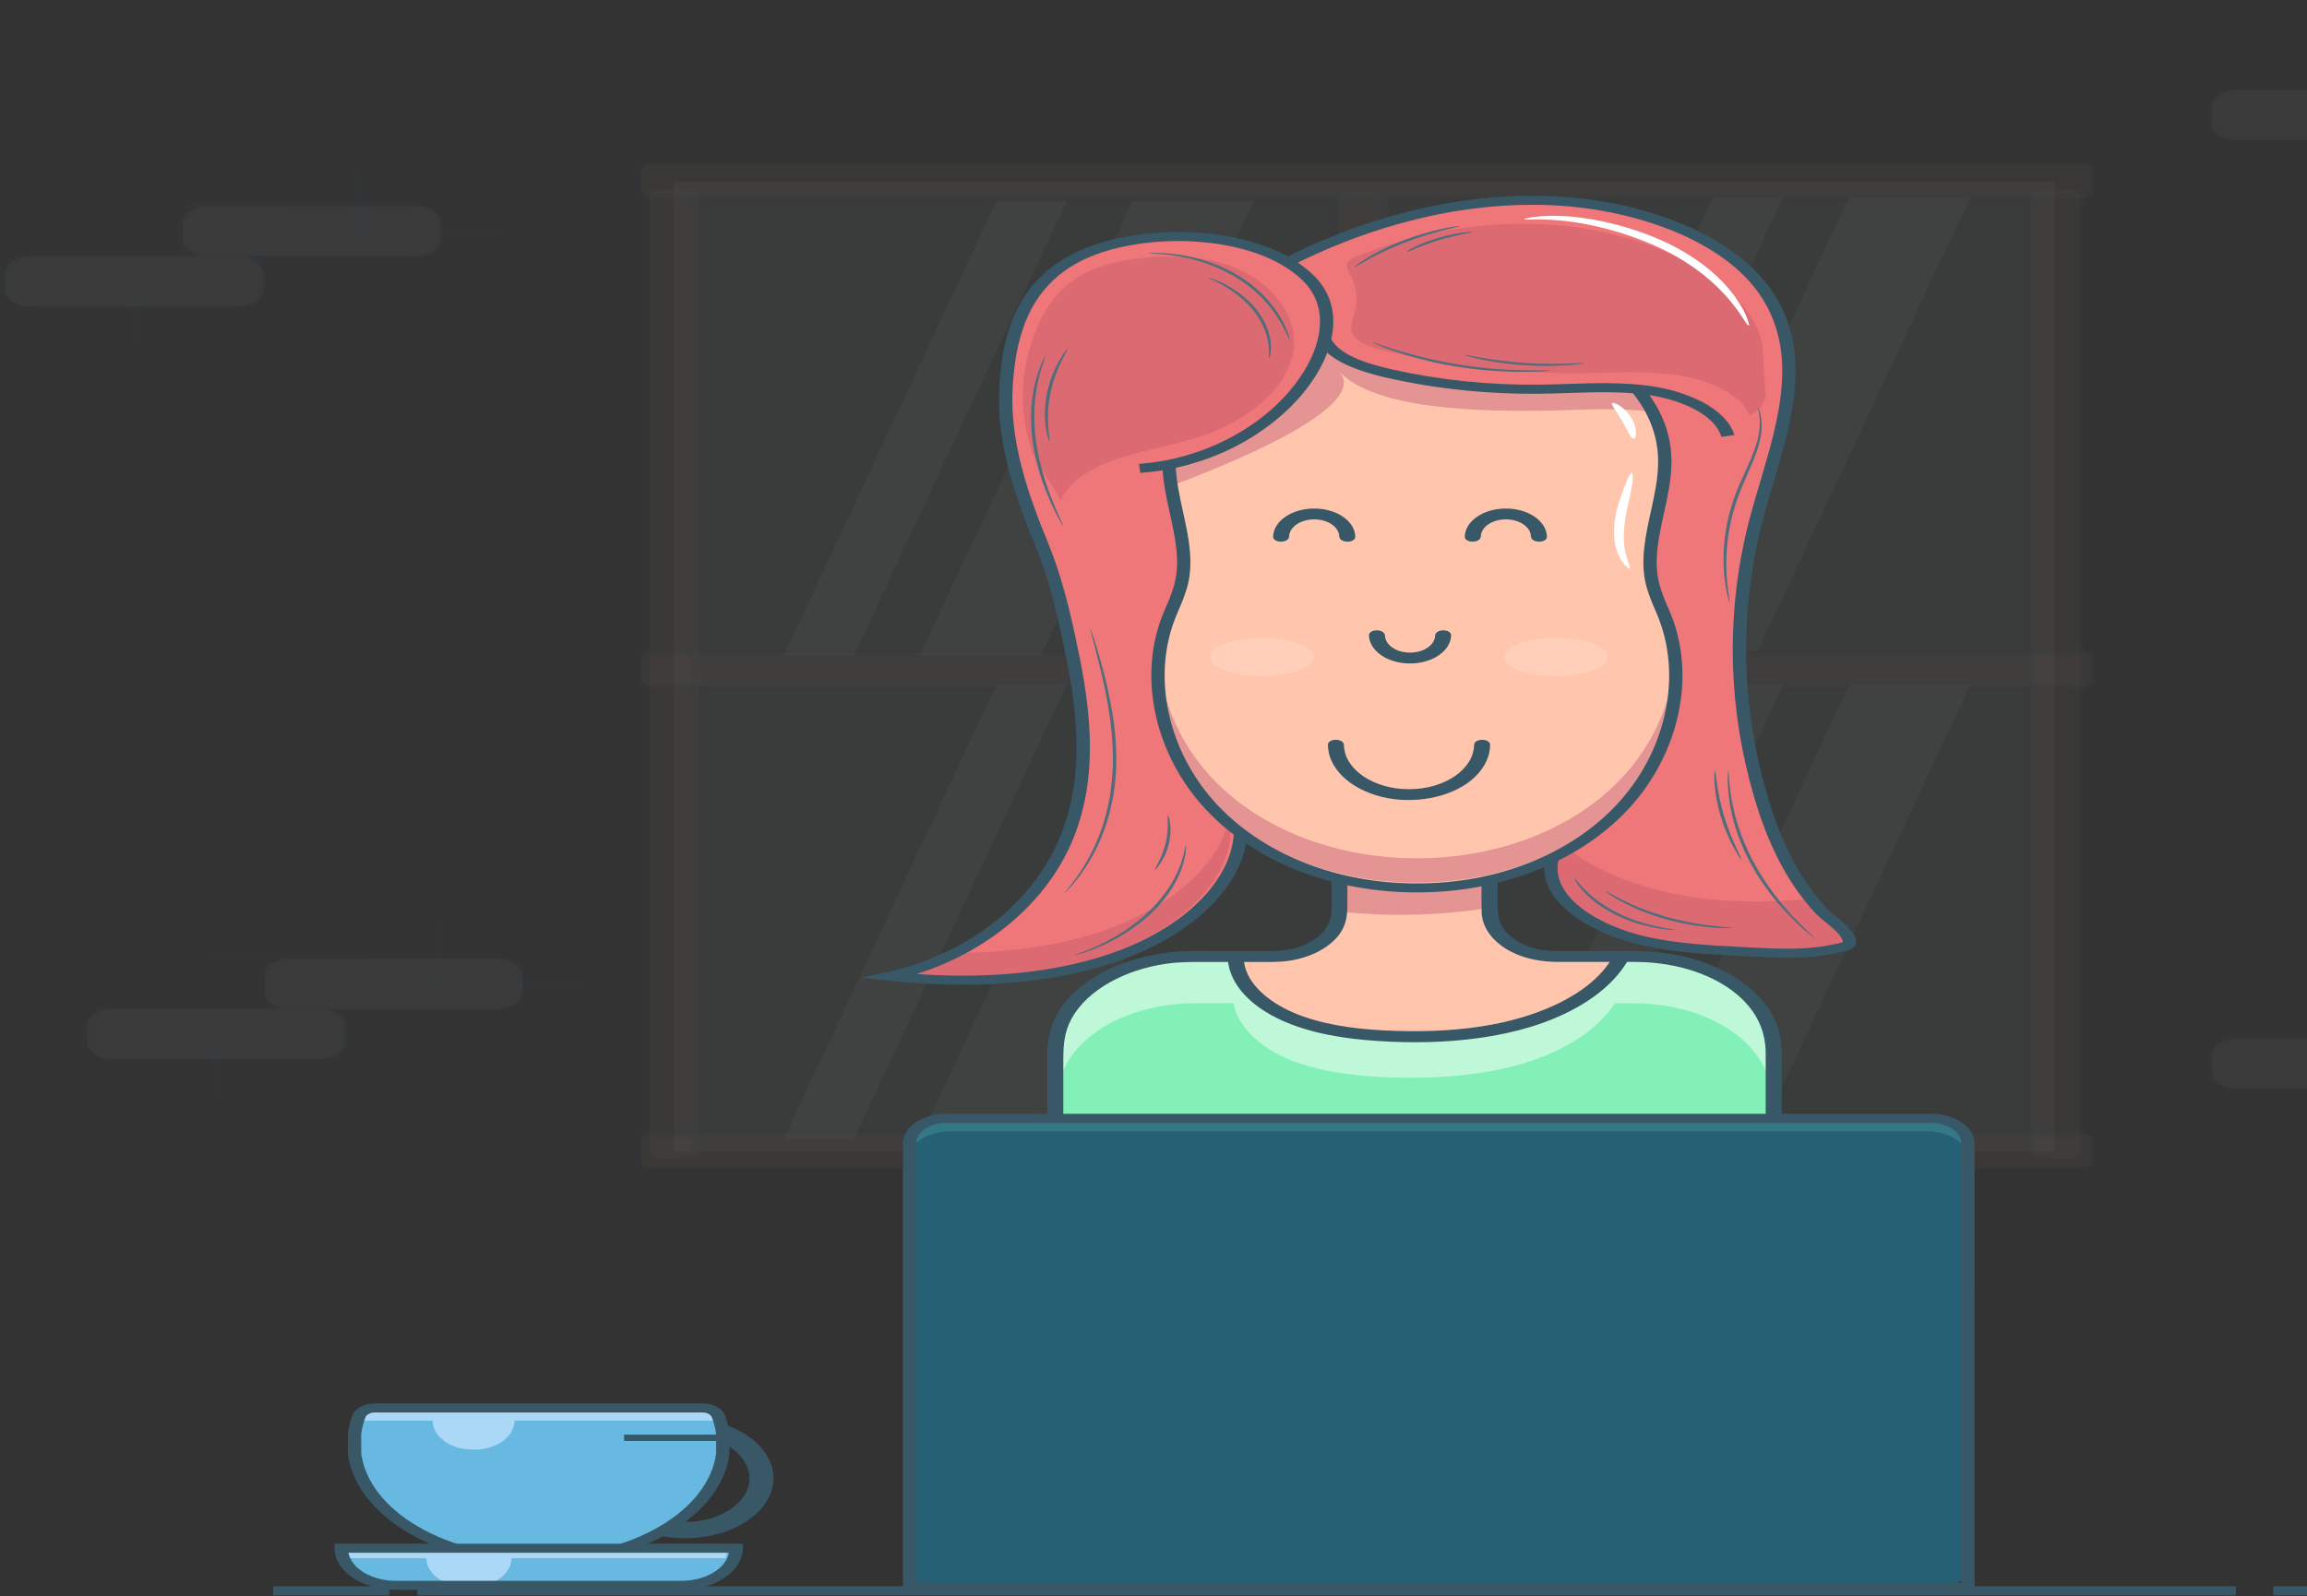 <svg width="500" height="346" viewBox="0 0 500 346" fill="none" xmlns="http://www.w3.org/2000/svg">
<rect x="0" y="0" width="500" height="346" fill="#333333" stroke="none"/>
<g clip-path="url(#clip0_240_337)">
<g opacity="0.2">
<path opacity="0.2" d="M445.308 39.383H146.042V249.644H445.308V39.383Z" fill="#D9FAFF"/>
<path opacity="0.2" d="M271.721 43.551L225.565 142.131H199.318L245.477 43.551H271.721Z" fill="white"/>
<path opacity="0.2" d="M231.203 43.551L185.047 142.131H169.852L216.005 43.551H231.203Z" fill="white"/>
<path opacity="0.2" d="M427.059 42.658L380.9 141.238H354.655L400.814 42.658H427.059Z" fill="white"/>
<path opacity="0.2" d="M386.538 42.658L340.385 141.238H325.189L371.343 42.658H386.538Z" fill="white"/>
<path opacity="0.2" d="M427.059 148.386L380.9 246.963H354.655L400.814 148.386H427.059Z" fill="white"/>
<path opacity="0.2" d="M386.538 148.386L340.385 246.963H325.189L371.343 148.386H386.538Z" fill="white"/>
<path opacity="0.2" d="M271.721 148.386L225.565 246.963H199.318L245.477 148.386H271.721Z" fill="white"/>
<path opacity="0.2" d="M231.203 148.386L185.047 246.963H169.852L216.005 148.386H231.203Z" fill="white"/>
<path opacity="0.2" d="M300.941 250.158V43.335C300.941 42.468 299.905 41.765 298.627 41.765H292.283C291.005 41.765 289.97 42.468 289.97 43.335V250.158C289.97 251.025 291.005 251.728 292.283 251.728H298.627C299.905 251.728 300.941 251.025 300.941 250.158Z" fill="#E2B38E"/>
<path opacity="0.2" d="M140.78 42.741V249.564C140.78 250.431 141.815 251.134 143.093 251.134H149.437C150.715 251.134 151.751 250.431 151.751 249.564V42.741C151.751 41.874 150.715 41.171 149.437 41.171H143.093C141.815 41.171 140.78 41.874 140.78 42.741Z" fill="#E2B38E"/>
<path opacity="0.2" d="M440.042 42.741V249.564C440.042 250.431 441.077 251.134 442.355 251.134H448.699C449.978 251.134 451.013 250.431 451.013 249.564V42.741C451.013 41.874 449.978 41.171 448.699 41.171H442.355C441.077 41.171 440.042 41.874 440.042 42.741Z" fill="#E2B38E"/>
<path opacity="0.2" d="M298.188 252.71H291.844C290.846 252.71 289.892 252.441 289.186 251.962C288.48 251.483 288.084 250.835 288.084 250.158V43.336C288.084 42.659 288.48 42.01 289.186 41.532C289.892 41.053 290.846 40.784 291.844 40.784H298.188C299.185 40.784 300.14 41.053 300.845 41.532C301.551 42.01 301.947 42.659 301.947 43.336V250.158C301.947 250.835 301.551 251.483 300.845 251.962C300.14 252.441 299.185 252.71 298.188 252.71ZM291.846 42.747C291.615 42.747 291.395 42.809 291.233 42.919C291.072 43.029 290.979 43.179 290.979 43.336V250.158C290.979 250.315 291.072 250.464 291.233 250.574C291.395 250.684 291.615 250.747 291.846 250.747H298.191C298.422 250.747 298.642 250.684 298.804 250.574C298.966 250.464 299.058 250.315 299.058 250.158V43.336C299.058 43.179 298.966 43.029 298.804 42.919C298.642 42.809 298.422 42.747 298.191 42.747H291.846Z" fill="#385868"/>
<path opacity="0.2" d="M148.994 252.115H142.653C141.656 252.115 140.7 251.846 139.995 251.367C139.29 250.888 138.894 250.241 138.894 249.564V42.741C138.894 42.064 139.29 41.415 139.995 40.937C140.7 40.458 141.656 40.19 142.653 40.19H148.997C149.994 40.19 150.95 40.458 151.655 40.937C152.36 41.415 152.756 42.064 152.756 42.741V249.564C152.756 249.899 152.659 250.231 152.47 250.541C152.281 250.851 152.004 251.132 151.654 251.369C151.305 251.605 150.89 251.793 150.434 251.921C149.978 252.05 149.488 252.115 148.994 252.115ZM142.653 42.152C142.423 42.152 142.202 42.214 142.04 42.325C141.877 42.435 141.786 42.585 141.786 42.741V249.564C141.786 249.721 141.877 249.87 142.04 249.98C142.202 250.09 142.423 250.152 142.653 250.152H148.997C149.228 250.152 149.448 250.09 149.611 249.98C149.773 249.87 149.865 249.721 149.865 249.564V42.741C149.865 42.585 149.773 42.435 149.611 42.325C149.448 42.214 149.228 42.152 148.997 42.152H142.653Z" fill="#385868"/>
<path opacity="0.2" d="M448.26 252.115H441.916C440.918 252.115 439.964 251.846 439.258 251.367C438.553 250.888 438.157 250.241 438.157 249.564V42.741C438.157 42.064 438.553 41.415 439.258 40.937C439.964 40.458 440.918 40.19 441.916 40.19H448.26C449.258 40.19 450.215 40.458 450.917 40.937C451.623 41.415 452.019 42.064 452.019 42.741V249.564C452.019 250.241 451.623 250.888 450.917 251.367C450.215 251.846 449.258 252.115 448.26 252.115ZM441.916 42.152C441.687 42.152 441.465 42.214 441.303 42.325C441.141 42.435 441.048 42.585 441.048 42.741V249.564C441.048 249.721 441.141 249.87 441.303 249.98C441.465 250.09 441.687 250.152 441.916 250.152H448.26C448.491 250.152 448.711 250.09 448.873 249.98C449.038 249.87 449.127 249.721 449.127 249.564V42.741C449.127 42.585 449.038 42.435 448.873 42.325C448.711 42.214 448.491 42.152 448.26 42.152H441.916Z" fill="#385868"/>
<path opacity="0.2" d="M451.331 35.511H141.344C140.066 35.511 139.03 36.214 139.03 37.081V41.387C139.03 42.254 140.066 42.957 141.344 42.957H451.331C452.609 42.957 453.645 42.254 453.645 41.387V37.081C453.645 36.214 452.609 35.511 451.331 35.511Z" fill="#E2B38E"/>
<path opacity="0.2" d="M450.886 43.938H140.904C139.907 43.938 138.951 43.669 138.246 43.191C137.541 42.712 137.145 42.063 137.145 41.386V37.081C137.145 36.404 137.541 35.755 138.246 35.277C138.951 34.798 139.907 34.529 140.904 34.529H450.886C451.883 34.529 452.84 34.798 453.543 35.277C454.249 35.755 454.645 36.404 454.645 37.081V41.386C454.645 42.063 454.249 42.712 453.543 43.191C452.84 43.669 451.883 43.938 450.886 43.938ZM140.904 36.492C140.674 36.492 140.453 36.554 140.29 36.664C140.128 36.775 140.036 36.924 140.036 37.081V41.386C140.036 41.543 140.128 41.693 140.29 41.803C140.453 41.913 140.674 41.975 140.904 41.975H450.886C451.117 41.975 451.337 41.913 451.499 41.803C451.663 41.693 451.753 41.543 451.753 41.386V37.081C451.753 36.924 451.663 36.775 451.499 36.664C451.337 36.554 451.117 36.492 450.886 36.492H140.904Z" fill="#385868"/>
<path opacity="0.2" d="M451.331 245.772H141.344C140.066 245.772 139.03 246.475 139.03 247.342V251.648C139.03 252.515 140.066 253.218 141.344 253.218H451.331C452.609 253.218 453.645 252.515 453.645 251.648V247.342C453.645 246.475 452.609 245.772 451.331 245.772Z" fill="#E2B38E"/>
<path opacity="0.2" d="M450.886 254.199H140.904C139.907 254.199 138.951 253.93 138.246 253.451C137.541 252.973 137.145 252.325 137.145 251.648V247.342C137.145 246.665 137.541 246.017 138.246 245.538C138.951 245.059 139.907 244.791 140.904 244.791H450.886C451.883 244.791 452.84 245.059 453.543 245.538C454.249 246.017 454.645 246.665 454.645 247.342V251.648C454.645 252.325 454.249 252.973 453.543 253.451C452.84 253.93 451.883 254.199 450.886 254.199ZM140.904 246.753C140.674 246.753 140.453 246.816 140.29 246.926C140.128 247.036 140.036 247.185 140.036 247.342V251.648C140.036 251.805 140.128 251.954 140.29 252.064C140.453 252.174 140.674 252.237 140.904 252.237H450.886C451.117 252.237 451.337 252.174 451.499 252.064C451.663 251.954 451.753 251.805 451.753 251.648V247.342C451.753 247.185 451.663 247.036 451.499 246.926C451.337 246.816 451.117 246.753 450.886 246.753H140.904Z" fill="#385868"/>
<path opacity="0.2" d="M451.331 141.534H141.344C140.066 141.534 139.03 142.237 139.03 143.104V147.41C139.03 148.277 140.066 148.98 141.344 148.98H451.331C452.609 148.98 453.645 148.277 453.645 147.41V143.104C453.645 142.237 452.609 141.534 451.331 141.534Z" fill="#E2B38E"/>
<path opacity="0.2" d="M450.886 149.961H140.904C139.907 149.961 138.951 149.692 138.246 149.214C137.541 148.735 137.145 148.087 137.145 147.41V143.104C137.145 142.427 137.541 141.779 138.246 141.3C138.951 140.822 139.907 140.553 140.904 140.553H450.886C451.883 140.553 452.84 140.822 453.543 141.3C454.249 141.779 454.645 142.427 454.645 143.104V147.41C454.645 148.087 454.249 148.735 453.543 149.214C452.84 149.692 451.883 149.961 450.886 149.961ZM140.904 142.515C140.674 142.515 140.453 142.577 140.29 142.688C140.128 142.798 140.036 142.948 140.036 143.104V147.41C140.036 147.566 140.128 147.716 140.29 147.826C140.453 147.937 140.674 147.999 140.904 147.999H450.886C451.117 147.999 451.337 147.937 451.499 147.826C451.663 147.716 451.753 147.566 451.753 147.41V143.104C451.753 142.948 451.663 142.798 451.499 142.688C451.337 142.577 451.117 142.515 450.886 142.515H140.904Z" fill="#385868"/>
</g>
<g opacity="0.2">
<path opacity="0.2" d="M43.773 206.099V207.669H79.629V206.099H43.773Z" fill="#385868"/>
<path opacity="0.2" d="M90.613 212.734L90.602 214.304L126.457 214.424L126.469 212.854L90.613 212.734Z" fill="#385868"/>
<path opacity="0.2" d="M45.89 224.822L45.682 238.933L47.995 238.948L48.203 224.837L45.89 224.822Z" fill="#385868"/>
<path opacity="0.2" d="M94.632 199.569L94.424 213.68L96.737 213.696L96.945 199.585L94.632 199.569Z" fill="#385868"/>
<path opacity="0.2" d="M62.76 218.709H107.802C110.799 218.709 113.227 217.06 113.227 215.027V211.518C113.227 209.484 110.799 207.836 107.802 207.836H62.76C59.764 207.836 57.335 209.484 57.335 211.518V215.027C57.335 217.06 59.764 218.709 62.76 218.709Z" fill="#F2F2F2"/>
<path opacity="0.2" d="M107.803 219.495H62.749C61.004 219.493 59.331 219.022 58.098 218.184C56.864 217.348 56.17 216.212 56.167 215.029V211.522C56.168 210.336 56.862 209.2 58.096 208.362C59.33 207.524 61.003 207.053 62.749 207.051H107.803C109.548 207.053 111.221 207.524 112.454 208.362C113.688 209.198 114.382 210.334 114.385 211.518V215.025C114.384 216.21 113.69 217.346 112.456 218.184C111.223 219.022 109.549 219.493 107.803 219.495ZM62.749 208.621C61.617 208.623 60.533 208.927 59.733 209.471C58.932 210.014 58.482 210.75 58.481 211.518V215.025C58.481 215.794 58.93 216.53 59.73 217.074C60.531 217.619 61.617 217.923 62.749 217.925H107.803C108.935 217.923 110.019 217.619 110.82 217.076C111.62 216.532 112.07 215.796 112.071 215.029V211.522C112.071 210.752 111.622 210.016 110.822 209.473C110.021 208.927 108.936 208.623 107.803 208.621H62.749Z" fill="#385868"/>
<path opacity="0.2" d="M24.312 229.581H69.355C72.351 229.581 74.78 227.933 74.78 225.899V222.39C74.78 220.357 72.351 218.708 69.355 218.708H24.312C21.316 218.708 18.888 220.357 18.888 222.39V225.899C18.888 227.933 21.316 229.581 24.312 229.581Z" fill="#F2F2F2"/>
<path opacity="0.2" d="M69.356 230.368H24.316C23.45 230.368 22.593 230.252 21.794 230.027C20.995 229.801 20.269 229.471 19.657 229.055C19.046 228.639 18.561 228.146 18.231 227.603C17.9 227.061 17.731 226.478 17.731 225.891V222.384C17.734 221.201 18.428 220.065 19.662 219.228C20.895 218.39 22.568 217.919 24.313 217.917H69.356C71.1 217.919 72.773 218.39 74.007 219.228C75.241 220.065 75.935 221.201 75.937 222.384V225.891C75.939 227.077 75.246 228.215 74.012 229.055C72.778 229.893 71.103 230.366 69.356 230.368ZM24.316 219.495C23.184 219.497 22.099 219.802 21.299 220.345C20.499 220.889 20.049 221.625 20.048 222.392V225.891C20.049 226.659 20.499 227.395 21.299 227.938C22.099 228.482 23.184 228.786 24.316 228.788H69.356C70.487 228.786 71.572 228.482 72.372 227.938C73.172 227.395 73.622 226.659 73.624 225.891V222.384C73.622 221.617 73.172 220.881 72.372 220.337C71.572 219.794 70.487 219.489 69.356 219.488L24.316 219.495Z" fill="#385868"/>
</g>
<g opacity="0.2">
<path opacity="0.2" d="M26.126 43.773V45.343H61.982V43.773H26.126Z" fill="#385868"/>
<path opacity="0.2" d="M72.881 49.609L72.87 51.179L108.726 51.298L108.737 49.728L72.881 49.609Z" fill="#385868"/>
<path opacity="0.2" d="M28.114 61.425L27.906 75.536L30.22 75.552L30.427 61.441L28.114 61.425Z" fill="#385868"/>
<path opacity="0.2" d="M76.862 36.176L76.654 50.287L78.967 50.302L79.175 36.191L76.862 36.176Z" fill="#385868"/>
<path opacity="0.2" d="M45.028 55.592H90.071C93.067 55.592 95.496 53.944 95.496 51.91V48.401C95.496 46.368 93.067 44.719 90.071 44.719H45.028C42.032 44.719 39.603 46.368 39.603 48.401V51.91C39.603 53.944 42.032 55.592 45.028 55.592Z" fill="#F2F2F2"/>
<path opacity="0.2" d="M90.069 56.375H45.032C43.288 56.372 41.618 55.9 40.386 55.063C39.154 54.226 38.461 53.091 38.459 51.908V48.401C38.461 47.217 39.155 46.081 40.389 45.244C41.623 44.407 43.295 43.936 45.04 43.934H90.069C91.814 43.936 93.486 44.407 94.72 45.244C95.954 46.081 96.648 47.217 96.65 48.401V51.908C96.648 53.092 95.954 54.227 94.72 55.065C93.486 55.902 91.814 56.373 90.069 56.375ZM45.029 45.502C43.899 45.505 42.817 45.812 42.019 46.355C41.221 46.898 40.773 47.634 40.772 48.401V51.908C40.774 52.676 41.224 53.412 42.024 53.955C42.824 54.498 43.909 54.804 45.04 54.805H90.069C91.2 54.804 92.285 54.498 93.085 53.955C93.885 53.412 94.335 52.676 94.337 51.908V48.401C94.335 47.633 93.885 46.897 93.085 46.354C92.285 45.811 91.2 45.505 90.069 45.504L45.029 45.502Z" fill="#385868"/>
<path opacity="0.2" d="M6.581 66.462H51.624C54.62 66.462 57.049 64.814 57.049 62.78V59.271C57.049 57.238 54.62 55.589 51.624 55.589H6.581C3.585 55.589 1.157 57.238 1.157 59.271V62.78C1.157 64.814 3.585 66.462 6.581 66.462Z" fill="#F2F2F2"/>
<path opacity="0.2" d="M51.621 67.249H6.581C4.836 67.248 3.163 66.776 1.929 65.939C0.695 65.101 0.002 63.965 0 62.781V59.27C0.002 58.085 0.696 56.95 1.93 56.113C3.164 55.275 4.837 54.804 6.581 54.803H51.621C53.367 54.804 55.04 55.275 56.274 56.112C57.509 56.949 58.203 58.085 58.206 59.27V62.777C58.206 63.962 57.512 65.099 56.277 65.938C55.043 66.776 53.368 67.248 51.621 67.249ZM6.581 56.375C5.45 56.376 4.366 56.681 3.566 57.224C2.766 57.766 2.316 58.502 2.313 59.27V62.777C2.315 63.545 2.765 64.281 3.565 64.824C4.365 65.367 5.45 65.672 6.581 65.673H51.621C52.753 65.672 53.837 65.367 54.638 64.824C55.438 64.281 55.888 63.545 55.889 62.777V59.27C55.888 58.502 55.438 57.765 54.638 57.222C53.837 56.679 52.753 56.374 51.621 56.373L6.581 56.375Z" fill="#385868"/>
</g>
<g opacity="0.2">
<path opacity="0.2" d="M484.724 236.03H529.766C532.762 236.03 535.191 234.381 535.191 232.348V228.839C535.191 226.806 532.762 225.157 529.766 225.157H484.724C481.728 225.157 479.299 226.806 479.299 228.839V232.348C479.299 234.381 481.728 236.03 484.724 236.03Z" fill="#F2F2F2"/>
<path opacity="0.2" d="M529.763 236.815H484.723C482.98 236.813 481.306 236.342 480.071 235.504C478.839 234.668 478.145 233.531 478.142 232.348V228.835C478.145 227.652 478.839 226.515 480.071 225.677C481.306 224.841 482.98 224.37 484.723 224.368H529.763C531.507 224.37 533.181 224.841 534.413 225.677C535.648 226.515 536.342 227.652 536.345 228.835V232.342C536.345 233.527 535.651 234.664 534.416 235.502C533.184 236.342 531.51 236.813 529.763 236.815ZM484.723 225.942C483.593 225.944 482.506 226.248 481.707 226.792C480.906 227.336 480.455 228.072 480.455 228.839V232.346C480.455 233.113 480.906 233.849 481.707 234.393C482.506 234.937 483.593 235.241 484.723 235.243H529.763C530.894 235.241 531.978 234.937 532.779 234.393C533.58 233.849 534.029 233.113 534.031 232.346V228.835C534.029 228.068 533.58 227.332 532.779 226.788C531.978 226.244 530.894 225.94 529.763 225.938L484.723 225.942Z" fill="#385868"/>
</g>
<g opacity="0.2">
<path opacity="0.2" d="M484.724 30.357H529.766C532.762 30.357 535.191 28.709 535.191 26.675V23.166C535.191 21.133 532.762 19.484 529.766 19.484H484.724C481.728 19.484 479.299 21.133 479.299 23.166V26.675C479.299 28.709 481.728 30.357 484.724 30.357Z" fill="#F2F2F2"/>
<path opacity="0.2" d="M529.763 31.144H484.723C482.98 31.142 481.306 30.671 480.071 29.834C478.839 28.996 478.145 27.861 478.142 26.677V23.158C478.145 21.974 478.839 20.839 480.071 20.001C481.306 19.164 482.98 18.693 484.723 18.691H529.763C531.507 18.692 533.181 19.163 534.416 20.001C535.651 20.838 536.345 21.974 536.348 23.158V26.665C536.348 27.253 536.18 27.835 535.847 28.378C535.518 28.921 535.035 29.415 534.422 29.83C533.812 30.246 533.086 30.576 532.285 30.802C531.487 31.027 530.628 31.143 529.763 31.144ZM484.723 20.271C483.593 20.272 482.511 20.576 481.713 21.117C480.912 21.658 480.461 22.392 480.455 23.158V26.665C480.455 27.433 480.906 28.169 481.707 28.712C482.506 29.256 483.593 29.561 484.723 29.562H529.763C530.894 29.561 531.978 29.256 532.779 28.712C533.58 28.169 534.028 27.433 534.031 26.665V23.158C534.028 22.39 533.58 21.654 532.779 21.111C531.978 20.568 530.894 20.262 529.763 20.262L484.723 20.271Z" fill="#385868"/>
</g>
<path d="M484.573 343.889H90.445V345.851H484.573V343.889Z" fill="#385868"/>
<path d="M528.815 343.889H492.669V345.851H528.815V343.889Z" fill="#385868"/>
<path d="M84.372 343.889H59.215V345.851H84.372V343.889Z" fill="#385868"/>
<path d="M324.056 187.892V197.63C324.056 200.211 325.568 202.688 328.257 204.513C330.946 206.338 334.593 207.363 338.395 207.363H355.892C363.778 207.363 371.34 209.488 376.915 213.272C382.49 217.056 385.621 222.188 385.621 227.54V283.224H229.914V227.54C229.914 222.188 233.047 217.058 238.622 213.274C244.197 209.49 251.758 207.365 259.642 207.365H277.14C279.023 207.365 280.887 207.111 282.627 206.623C284.366 206.134 285.947 205.416 287.278 204.513C288.61 203.608 289.666 202.535 290.386 201.355C291.106 200.174 291.476 198.908 291.476 197.63V187.892" fill="#FFC6AD"/>
<path d="M384.424 228.148V283.834H229.914V228.148C229.914 222.796 233.047 217.666 238.622 213.882C244.197 210.098 251.758 207.973 259.642 207.973H267.962C268.745 213.03 273.982 217.829 280.471 220.366C287.061 222.943 294.804 223.828 302.4 224.062C312.142 224.362 322.118 223.626 331.027 220.933C339.485 218.382 346.931 213.733 350.612 207.981H354.695C362.578 207.981 370.137 210.104 375.712 213.886C381.287 217.668 384.421 222.798 384.424 228.148Z" fill="#82F0B7"/>
<path d="M383.825 228.148V237.682C383.825 232.33 380.694 227.198 375.119 223.414C369.544 219.63 361.982 217.505 354.097 217.505H350.014C346.324 223.265 338.887 227.906 330.429 230.458C321.52 233.15 311.543 233.886 301.802 233.586C294.205 233.353 286.462 232.465 279.872 229.891C273.38 227.353 268.143 222.555 267.362 217.497H259.043C255.137 217.497 251.27 218.017 247.661 219.032C244.052 220.046 240.774 221.532 238.012 223.408C235.25 225.282 233.06 227.508 231.566 229.957C230.072 232.407 229.304 235.031 229.306 237.682V228.148C229.306 225.498 230.076 222.874 231.57 220.425C233.065 217.978 235.256 215.752 238.017 213.88C240.778 212.006 244.057 210.52 247.664 209.507C251.272 208.493 255.139 207.973 259.043 207.973H267.362C268.146 213.03 273.383 217.829 279.872 220.366C286.462 222.943 294.205 223.828 301.802 224.062C311.543 224.362 321.52 223.626 330.429 220.933C338.887 218.382 346.333 213.733 350.014 207.981H354.097C361.979 207.981 369.538 210.104 375.113 213.886C380.688 217.668 383.823 222.798 383.825 228.148Z" fill="#BEF8D9"/>
<path d="M323.457 189.311V196.712L323.197 196.755C312.613 198.47 301.64 198.784 290.88 197.679V189.311H323.457Z" fill="#E39493"/>
<path d="M321.124 187.892C321.124 191.183 321.037 194.478 321.124 197.768C321.167 199.418 321.757 201.041 322.85 202.515C323.94 203.991 325.507 205.278 327.433 206.287C330.484 207.879 334.084 208.54 337.898 208.54C343.444 208.54 348.99 208.524 354.536 208.54C363.636 208.566 372.366 211.513 377.6 216.614C381.212 220.133 382.681 224.139 382.681 228.389V276.296C382.681 278.48 382.426 280.747 382.681 282.927C382.681 283.027 382.681 283.123 382.681 283.233L384.416 282.056H235.035C233.068 282.056 230.946 281.901 228.986 282.056C228.896 282.06 228.806 282.06 228.717 282.056L230.452 283.233V229.581C230.452 226.568 230.68 223.662 232.265 220.786C235.636 214.671 243.756 210.128 253.157 208.878C255.907 208.513 258.671 208.542 261.456 208.542H271.744C274.268 208.542 276.856 208.646 279.34 208.295C281.683 207.949 283.882 207.253 285.778 206.258C287.674 205.261 289.22 203.991 290.299 202.539C291.814 200.464 292.017 198.329 292.017 196.072V187.892C292.017 186.377 288.547 186.375 288.547 187.892C288.547 191.183 288.634 194.478 288.547 197.768C288.496 199.351 287.804 200.896 286.548 202.23C285.292 203.567 283.52 204.642 281.425 205.341C278.782 206.226 276.006 206.185 273.158 206.185H263.037C260.582 206.185 258.09 206.118 255.641 206.275C250.789 206.587 246.108 207.651 241.959 209.388C237.811 211.123 234.306 213.482 231.715 216.284C228.344 219.954 226.993 224.099 226.993 228.382V263.886C226.993 270.224 226.773 276.582 226.993 282.923C226.993 283.025 226.993 283.12 226.993 283.229C227 283.54 227.185 283.838 227.509 284.058C227.833 284.277 228.27 284.403 228.728 284.407H365.29C371.568 284.407 377.889 284.56 384.164 284.407C384.254 284.407 384.343 284.407 384.433 284.407C384.893 284.403 385.329 284.277 385.653 284.058C385.977 283.838 386.162 283.54 386.168 283.229V229.581C386.168 226.545 385.971 223.565 384.491 220.651C382.903 217.546 380.292 214.728 376.857 212.412C373.424 210.096 369.255 208.342 364.672 207.282C358.258 205.814 351.33 206.187 344.661 206.187C342.204 206.187 339.746 206.205 337.285 206.187C335.16 206.187 333.066 205.826 331.195 205.137C329.327 204.448 327.743 203.451 326.586 202.24C324.784 200.311 324.605 198.268 324.605 196.074V187.892C324.605 186.377 321.135 186.375 321.135 187.892H321.124Z" fill="#385868"/>
<path d="M287.072 73.69C289.131 77.616 295.362 79.696 301.186 81.005C311.697 83.363 322.72 84.502 333.789 84.375C341.695 84.28 349.693 83.546 357.439 84.649C365.186 85.752 372.866 89.257 374.5 94.507" fill="#EF7679"/>
<path d="M279.542 56.594C295.385 48.611 314.586 43.035 334.309 43.445C354.033 43.855 374.037 51.056 382.513 63.149C393.938 79.439 383.427 99.549 379.688 116.354C375.547 135.019 376.186 154.029 381.573 172.546C384.063 181.082 387.674 189.67 394.394 197.151C396.005 198.945 399.059 200.792 400.233 202.67C401.728 205.062 400.522 205.143 396.39 205.926C390.239 207.089 383.56 206.579 377.305 206.269C370.348 205.926 363.321 205.525 356.688 204.067C345.7 201.651 334.422 194.965 336.339 186.318" fill="#EF7679"/>
<path d="M397.286 205.922C391.136 207.086 384.456 206.575 378.201 206.267C371.244 205.922 364.217 205.524 357.584 204.065C346.596 201.647 335.319 194.963 337.233 186.316L333.665 178.201C339.665 185.855 351.168 191.597 363.68 193.944C373.3 195.75 383.366 195.811 393.252 194.729C393.897 195.548 394.58 196.356 395.294 197.153C396.904 198.947 399.958 200.792 401.129 202.67C402.627 205.06 401.421 205.139 397.286 205.922Z" fill="#DB6A72"/>
<path d="M264.874 106.959C281.553 105.782 277.461 91.324 283.958 80.832C288.117 74.116 289.524 65.838 283.204 59.948C274.008 51.38 255.577 49.464 241.532 52.873C222.367 57.524 218.813 71.321 218.041 83.674C217.312 95.31 221.138 106.787 225.73 117.92C228.422 124.426 230.085 131.099 231.548 137.772C234.636 151.873 236.816 166.425 231.713 180.251C226.609 194.078 212.891 207.209 192.921 211.629C209.404 213.385 226.915 212.657 241.738 207.468C256.56 202.279 268.159 192.103 268.855 180.793" fill="#EF7679"/>
<path d="M239.644 201.595C228.91 205.353 216.762 206.768 204.623 206.599C200.432 208.697 195.776 210.328 190.83 211.435C207.312 213.192 224.824 212.463 239.647 207.274C254.469 202.085 266.067 191.91 266.764 180.599L266.556 176.713C264.815 187.297 253.68 196.682 239.644 201.595Z" fill="#DB6A72"/>
<path d="M354.574 83.9C358.657 88.755 360.901 94.174 360.803 100.397C360.664 109.258 355.991 118.074 358.2 126.68C358.842 129.174 360.039 131.504 360.962 133.918C366.427 148.205 361.485 165.061 350.436 176.032C339.387 187.003 323.081 192.367 307.128 192.355H307.024C291.071 192.367 274.765 187.003 263.717 176.032C252.668 165.061 247.726 148.205 253.191 133.918C254.114 131.504 255.311 129.176 255.953 126.68C258.165 118.072 253.492 109.256 253.35 100.397C253.255 94.176 255.496 87.945 259.579 83.089L269.951 72.275L299.538 66.388L317.755 68.821" fill="#FFC6AD"/>
<path d="M350.442 169.744C339.393 180.715 323.087 186.079 307.134 186.067H307.03C291.077 186.079 274.771 180.715 263.722 169.744C256.395 162.467 251.757 152.599 251.057 142.612C250.189 154.32 255.105 166.461 263.722 175.02C274.771 185.99 291.077 191.354 307.03 191.342H307.134C323.087 191.354 339.393 185.99 350.442 175.02C359.062 166.461 363.963 154.32 363.108 142.614C362.408 152.599 357.77 162.467 350.442 169.744Z" fill="#E39493"/>
<path d="M358.151 89.33C358.113 89.33 358.073 89.319 358.035 89.313C357.457 89.229 356.873 89.156 356.28 89.093C349.088 88.318 341.695 88.951 334.384 89.038C321.239 89.193 298.239 88.959 290.166 80.495C298.005 88.7 261.035 102.656 253.442 105.465L252.864 101.787C252.803 101.394 252.754 100.986 253.063 100.662C253.352 100.415 253.737 100.227 254.173 100.118C267.322 95.907 276.896 89.821 282.78 80.63C282.818 80.569 282.855 80.508 282.89 80.448C283.058 80.173 283.223 79.896 283.376 79.616L283.402 79.572C284.816 77.3 285.836 74.924 286.441 72.492L288.263 76.656C288.347 76.067 288.399 75.467 288.419 74.878V74.825C288.436 74.185 288.419 73.549 288.347 72.917C288.201 71.402 287.764 69.905 287.048 68.466V67.542L293.055 66.347C292.609 68.031 291.765 69.807 292.699 71.396C293.743 73.174 296.626 74.065 299.277 74.721C313.114 78.138 327.757 79.81 342.481 79.655C343.788 79.641 345.098 79.612 346.411 79.58L353.984 82.683C354.108 82.832 354.235 82.985 354.357 83.138L354.244 83.127C354.409 83.323 354.568 83.519 354.724 83.715C356.127 85.509 357.275 87.389 358.151 89.33Z" fill="#E39493"/>
<path d="M287.667 74.299C289.727 78.224 295.958 80.304 301.782 81.613C312.293 83.97 323.316 85.108 334.385 84.979C342.291 84.885 350.289 84.151 358.035 85.254C365.782 86.357 373.462 89.862 375.096 95.112L381.134 64.158L287.589 60.912L287.667 74.299Z" fill="#EF7679"/>
<path d="M387.429 207.639C384.618 207.639 381.802 207.492 379.043 207.347L377.198 207.252C369.619 206.878 362.812 206.45 356.24 205.005C350.167 203.673 344.474 201.186 340.587 198.181C335.932 194.584 333.966 190.431 334.905 186.176L337.765 186.467C336.744 191.099 339.917 194.69 342.759 196.886C346.313 199.634 351.55 201.912 357.13 203.139C363.394 204.513 370.021 204.931 377.409 205.298L379.266 205.394C384.893 205.688 390.711 205.983 396.017 204.988L396.639 204.872C397.813 204.652 399.14 204.403 399.418 204.216C399.418 204.15 399.418 203.871 398.917 203.062C398.316 202.101 397.052 201.064 395.829 200.062C394.863 199.308 393.975 198.509 393.174 197.673C389.528 193.615 384.21 186.614 380.162 172.749C374.717 154.124 374.075 135 378.265 116.227C379.084 112.543 380.203 108.787 381.385 104.807C385.593 90.666 389.942 76.045 381.212 63.593C377.288 57.994 370.611 53.219 361.907 49.784C353.481 46.49 343.991 44.648 334.272 44.42C311.914 43.957 292.633 51.217 280.41 57.373L278.675 55.803C291.279 49.453 311.168 41.985 334.35 42.458C344.552 42.664 354.519 44.589 363.353 48.059C372.563 51.694 379.639 56.763 383.817 62.721C387.92 68.574 389.618 75.415 389.022 83.638C388.493 90.825 386.321 98.118 384.225 105.172C383.048 109.126 381.938 112.861 381.128 116.496C376.987 135.047 377.62 153.946 383.002 172.35C386.958 185.91 392.107 192.704 395.641 196.635C396.373 197.391 397.177 198.113 398.053 198.794C399.409 199.905 400.808 201.055 401.575 202.279C402.153 203.221 402.624 204.208 402.02 205.056C401.34 206.01 399.773 206.304 397.393 206.748L396.78 206.864C393.718 207.443 390.578 207.639 387.429 207.639Z" fill="#385868"/>
<path d="M307.192 193.464H306.972C289.449 193.464 273.253 187.36 262.531 176.713C250.762 165.03 246.451 147.781 251.797 133.8C252.107 132.987 252.451 132.179 252.786 131.396C253.497 129.833 254.081 128.246 254.536 126.64C255.825 121.626 254.715 116.586 253.538 111.252C252.769 107.757 251.971 104.142 251.916 100.536C251.815 94.095 254.096 87.78 258.335 82.732L260.848 83.713C256.915 88.388 254.715 94.507 254.81 100.525C254.865 103.994 255.646 107.541 256.401 110.971C257.557 116.227 258.757 121.659 257.387 126.988C256.914 128.663 256.306 130.319 255.568 131.949C255.241 132.718 254.903 133.519 254.602 134.304C249.452 147.771 253.599 164.375 264.922 175.618C275.098 185.721 290.426 191.515 306.978 191.515H307.195C323.752 191.515 339.078 185.723 349.254 175.618C360.577 164.375 364.727 147.771 359.574 134.304C359.285 133.519 358.935 132.72 358.608 131.949C357.871 130.319 357.263 128.663 356.789 126.988C355.419 121.661 356.619 116.227 357.775 110.971C358.53 107.541 359.314 103.994 359.366 100.525C359.455 94.698 357.48 89.463 353.325 84.526L355.838 83.544C360.253 88.794 362.353 94.352 362.257 100.538C362.202 104.144 361.404 107.759 360.635 111.254C359.458 116.588 358.348 121.628 359.638 126.642C360.091 128.248 360.676 129.835 361.387 131.398C361.719 132.183 362.064 132.989 362.376 133.802C367.725 147.785 363.411 165.032 351.645 176.717C340.923 187.36 324.73 193.464 307.192 193.464Z" fill="#385868"/>
<path d="M283.379 81.839C277.471 91.377 265.532 99.718 250.874 102.032C249.557 102.241 248.222 102.399 246.878 102.505C241.638 98.888 232.18 91.612 232.614 86.467C233.212 79.368 250.831 68.009 255.027 63.952C256.949 62.088 259.188 57.27 261.047 52.602C261.484 52.648 261.915 52.699 262.351 52.752C270.35 53.764 277.772 56.434 282.624 60.955C288.931 66.853 287.528 75.131 283.379 81.839Z" fill="#EF7679"/>
<path d="M208.651 213.474C203.308 213.466 197.974 213.176 192.698 212.607L186.747 211.973L192.475 210.705C210.284 206.762 224.783 195.004 230.312 180.022C235.537 165.86 232.952 150.866 230.118 137.925C228.724 131.563 227.062 124.776 224.335 118.186C219.879 107.352 215.851 95.677 216.603 83.633C217.363 71.465 220.833 56.858 241.051 51.949C248.584 50.151 256.705 49.812 264.505 50.968C272.96 52.234 279.831 55.14 284.379 59.377C287.514 62.3 289.055 65.907 288.963 70.101C288.885 73.634 287.615 77.474 285.299 81.219C281.952 86.676 276.8 91.538 270.242 95.428C263.302 99.492 255.319 101.942 247.141 102.517L246.852 100.564C261.671 99.524 275.719 91.632 282.642 80.459C284.819 76.944 286.007 73.353 286.083 70.073C286.166 66.313 284.81 63.104 282.055 60.533C277.931 56.691 271.645 54.045 263.895 52.88C256.622 51.802 249.051 52.12 242.029 53.798C233.712 55.816 227.894 59.729 224.236 65.758C220.622 71.72 219.798 78.862 219.494 83.717C218.757 95.493 222.73 106.985 227.131 117.658C229.89 124.344 231.573 131.211 232.978 137.637C235.852 150.766 238.472 165.988 233.117 180.499C227.912 194.63 214.954 206.032 198.663 211.156C210.9 212.014 226.744 211.623 241.074 206.605C256.435 201.228 266.772 191.083 267.411 180.762L270.303 180.844C269.623 191.858 258.673 202.654 242.405 208.35C231.249 212.253 219.272 213.474 208.651 213.474Z" fill="#385868"/>
<path d="M373.086 94.708C371.441 89.434 363.469 86.51 357.142 85.607C351.587 84.822 345.7 85.009 340.006 85.195C337.982 85.262 335.883 85.331 333.815 85.354C322.581 85.49 311.394 84.334 300.729 81.935C292.439 80.073 287.526 77.484 285.693 74.02L288.417 73.361C289.938 76.258 294.134 78.391 301.626 80.073C311.981 82.401 322.842 83.524 333.749 83.394C335.773 83.37 337.846 83.301 339.85 83.237C345.726 83.04 351.801 82.844 357.72 83.69C361.879 84.272 365.785 85.492 369.142 87.256C372.731 89.193 375.067 91.63 375.9 94.303L373.086 94.708Z" fill="#385868"/>
<path d="M279.392 116.29C279.473 114.276 281.798 112.6 284.828 112.6C287.859 112.6 290.187 114.276 290.265 116.29C290.325 117.803 293.795 117.809 293.735 116.29C293.604 113.004 289.77 110.245 284.828 110.245C279.887 110.245 276.052 113.006 275.922 116.29C275.861 117.805 279.331 117.805 279.392 116.29Z" fill="#385868"/>
<path d="M320.933 116.29C321.014 114.276 323.339 112.6 326.369 112.6C329.399 112.6 331.727 114.276 331.805 116.29C331.866 117.803 335.336 117.809 335.275 116.29C335.145 113.004 331.311 110.245 326.369 110.245C321.427 110.245 317.593 113.006 317.463 116.29C317.402 117.805 320.872 117.805 320.933 116.29Z" fill="#385868"/>
<path d="M311.038 137.789C310.957 139.803 308.632 141.479 305.601 141.479C302.571 141.479 300.243 139.803 300.165 137.789C300.104 136.276 296.634 136.27 296.695 137.789C296.825 141.075 300.66 143.834 305.601 143.834C310.543 143.834 314.377 141.073 314.508 137.789C314.568 136.274 311.098 136.274 311.038 137.789Z" fill="#385868"/>
<path d="M381.958 75.119C381.484 71.041 378.904 67.178 375.437 63.832C366.762 55.452 352.403 50.094 337.424 48.834C322.445 47.574 307.013 50.251 294.107 55.562C293.275 55.906 292.398 56.3 292.046 56.918C291.6 57.703 292.129 58.563 292.563 59.348C293.997 61.97 294.37 64.804 293.648 67.557C293.199 69.243 292.355 71.023 293.289 72.615C294.333 74.393 297.216 75.286 299.867 75.941C313.707 79.357 328.347 81.029 343.071 80.873C350.046 80.797 357.127 80.318 363.92 81.387C370.712 82.457 377.375 85.495 379.185 90.068C380.275 89.557 381.16 88.872 381.764 88.074C382.371 87.275 382.675 86.387 382.655 85.489" fill="#DB6A72"/>
<path d="M223.991 98.754C220.558 89.388 220.938 79.565 225.09 70.335C226.825 66.505 229.326 62.681 233.733 60.021C238.14 57.362 244.004 56.116 249.845 55.723C254.344 55.423 258.968 55.603 263.233 56.618C274.458 59.287 281.474 67.819 280.36 75.851C279.247 83.884 270.916 91.024 260.246 94.584C254.535 96.49 248.237 97.475 242.506 99.353C236.775 101.231 231.362 104.33 230.008 108.552" fill="#DB6A72"/>
<path d="M361.19 52.609C362.997 53.471 364.715 54.417 366.329 55.443C367.818 56.405 369.217 57.427 370.524 58.504C372.713 60.334 374.593 62.327 376.12 64.445C376.765 65.348 377.276 66.186 377.69 66.929C377.886 67.304 378.069 67.652 378.228 67.975L378.609 68.87L378.76 69.251L378.867 69.591C378.93 69.803 378.977 69.983 379.008 70.128C379.072 70.421 379.069 70.582 379.008 70.596C378.948 70.609 378.794 70.48 378.595 70.219C378.497 70.089 378.381 69.926 378.254 69.732L378.051 69.42L377.808 69.067L377.256 68.237L376.565 67.255C376.059 66.561 375.46 65.779 374.749 64.937C373.081 62.969 371.146 61.112 368.966 59.389C367.67 58.385 366.297 57.428 364.854 56.522C363.295 55.558 361.647 54.662 359.921 53.839C358.189 53.014 356.381 52.263 354.513 51.59L353.84 51.341L353.16 51.111C352.709 50.962 352.267 50.803 351.818 50.662C350.919 50.387 350.046 50.104 349.167 49.877C347.519 49.418 345.839 49.016 344.133 48.672L342.941 48.454C342.551 48.381 342.169 48.307 341.785 48.258C341.024 48.152 340.301 48.018 339.598 47.953C338.896 47.889 338.231 47.783 337.592 47.757L336.663 47.687L336.218 47.651L335.787 47.637L334.208 47.578C333.726 47.578 333.28 47.578 332.878 47.578H332.3L331.803 47.598C331.493 47.608 331.224 47.614 331.013 47.612C330.582 47.612 330.345 47.584 330.331 47.533C330.316 47.482 330.522 47.408 330.935 47.314C331.143 47.267 331.401 47.214 331.71 47.157L332.21 47.066L332.789 47.002C333.196 46.957 333.653 46.911 334.156 46.864C334.66 46.837 335.206 46.819 335.799 46.797L336.25 46.782H336.715L337.69 46.797C338.364 46.797 339.064 46.858 339.804 46.903C340.544 46.949 341.31 47.043 342.117 47.123C342.519 47.16 342.924 47.223 343.334 47.284L344.592 47.471C346.394 47.774 348.169 48.151 349.907 48.597C350.832 48.821 351.749 49.098 352.695 49.37C353.163 49.51 353.629 49.667 354.103 49.818L354.814 50.049L355.52 50.301C357.486 50.981 359.38 51.752 361.19 52.609Z" fill="white"/>
<path d="M352.171 113.032C351.737 115.881 351.916 118.452 352.402 120.281C352.636 121.198 352.923 121.928 353.09 122.44C353.258 122.952 353.342 123.264 353.203 123.312C353.064 123.359 352.746 123.133 352.295 122.668C351.702 121.994 351.228 121.277 350.881 120.529C349.956 118.641 349.51 115.856 349.964 112.875C350.173 111.486 350.499 110.105 350.939 108.742C351.332 107.491 351.743 106.386 352.096 105.456C352.827 103.605 353.354 102.469 353.657 102.499C353.961 102.528 353.975 103.741 353.634 105.656C353.469 106.614 353.215 107.745 352.94 108.993C352.665 110.241 352.367 111.609 352.171 113.032Z" fill="white"/>
<path d="M353.646 90.735C354.212 91.71 354.525 92.744 354.568 93.791C354.568 94.594 354.368 95.09 354.071 95.114C353.773 95.137 353.42 94.69 353.027 93.983C352.633 93.277 352.159 92.311 351.581 91.281C351.292 90.767 350.979 90.284 350.699 89.842L349.912 88.665C349.458 87.99 349.198 87.525 349.432 87.383C349.667 87.242 350.352 87.477 351.196 88.056C351.682 88.398 352.119 88.773 352.492 89.175C352.946 89.669 353.333 90.192 353.646 90.735Z" fill="white"/>
<path d="M223.812 95.773C223.486 93.336 223.39 90.887 223.523 88.441C223.633 87.315 223.702 86.243 223.902 85.25C223.991 84.751 224.055 84.269 224.162 83.809L224.492 82.489C224.677 81.645 224.966 80.897 225.183 80.238C225.298 79.908 225.397 79.6 225.507 79.321L225.842 78.562C226.25 77.649 226.495 77.152 226.545 77.162C226.594 77.172 226.44 77.688 226.12 78.611L225.848 79.378C225.758 79.661 225.683 79.967 225.587 80.298C225.408 80.96 225.159 81.707 225.009 82.547L224.72 83.862C224.63 84.32 224.581 84.8 224.506 85.293C224.332 86.274 224.289 87.344 224.197 88.461C224.104 90.884 224.219 93.308 224.541 95.722C224.902 98.293 225.492 100.723 226.125 102.919L226.626 104.52C226.704 104.781 226.787 105.035 226.883 105.284L227.146 106.022C227.322 106.505 227.476 106.976 227.655 107.421L228.167 108.705C228.476 109.527 228.817 110.257 229.092 110.905L229.48 111.805L229.827 112.559C230.237 113.466 230.443 113.974 230.405 113.986C230.367 113.998 230.061 113.511 229.566 112.612L229.159 111.87C229.014 111.597 228.869 111.299 228.71 110.979C228.398 110.337 228.022 109.605 227.678 108.793L227.12 107.511C226.926 107.066 226.759 106.595 226.568 106.112L226.279 105.372C226.18 105.123 226.088 104.868 225.989 104.607L225.457 103.001C224.716 100.614 224.167 98.201 223.812 95.773Z" fill="#516D7B"/>
<path d="M226.892 85.385C227.16 84.063 227.539 82.753 228.025 81.46C228.265 80.871 228.488 80.3 228.745 79.782C228.873 79.523 228.982 79.268 229.11 79.031L229.483 78.346C229.711 77.908 229.966 77.523 230.177 77.182C230.284 77.013 230.382 76.854 230.466 76.711L230.755 76.318C231.096 75.853 231.307 75.604 231.354 75.618C231.463 75.651 230.813 76.707 229.971 78.46L229.648 79.148C229.535 79.388 229.439 79.641 229.327 79.9C229.095 80.418 228.899 80.98 228.679 81.57C228.274 82.748 227.895 84.067 227.615 85.456C227.334 86.846 227.21 88.18 227.146 89.395C227.146 90.003 227.106 90.573 227.129 91.12C227.129 91.391 227.129 91.652 227.149 91.905L227.195 92.627C227.331 94.466 227.554 95.603 227.435 95.614C227.386 95.614 227.279 95.341 227.126 94.829L227.005 94.403C226.964 94.248 226.932 94.078 226.895 93.895C226.822 93.53 226.724 93.11 226.672 92.649L226.577 91.921C226.545 91.668 226.536 91.403 226.513 91.136C226.464 90.588 226.467 90.003 226.461 89.389C226.493 88.05 226.636 86.713 226.892 85.385Z" fill="#516D7B"/>
<path d="M269.383 60.373C271.478 61.779 273.298 63.362 274.799 65.083C275.502 65.868 276.077 66.653 276.598 67.385C277.118 68.117 277.529 68.827 277.876 69.479C278.436 70.504 278.898 71.553 279.258 72.619C279.507 73.374 279.591 73.796 279.547 73.796C279.504 73.796 279.313 73.404 278.969 72.662C278.625 71.92 278.131 70.87 277.379 69.6C277.006 68.965 276.549 68.282 276.034 67.557C275.519 66.833 274.912 66.08 274.207 65.314C272.703 63.646 270.906 62.107 268.857 60.732C267.786 60.03 266.646 59.379 265.445 58.783C264.323 58.229 263.146 57.728 261.923 57.283L261.056 56.977C260.766 56.879 260.477 56.795 260.188 56.703C259.61 56.506 259.046 56.377 258.502 56.222C257.959 56.067 257.412 55.955 256.889 55.845C256.365 55.735 255.862 55.627 255.371 55.558C253.828 55.296 252.255 55.125 250.669 55.048C250.38 55.026 250.137 55.019 249.92 55.015L249.37 54.993C249.081 54.977 248.914 54.962 248.914 54.946C248.914 54.93 249.07 54.911 249.368 54.893L249.923 54.865C250.175 54.852 250.428 54.849 250.68 54.854C252.298 54.856 253.91 54.977 255.489 55.215C255.995 55.276 256.507 55.386 257.051 55.476C257.594 55.566 258.141 55.703 258.713 55.833C259.286 55.963 259.87 56.116 260.448 56.3C260.737 56.389 261.044 56.473 261.342 56.571L262.241 56.875C263.503 57.318 264.715 57.823 265.87 58.384C267.11 58.989 268.284 59.653 269.383 60.373Z" fill="#516D7B"/>
<path d="M272.594 67.465C273.505 68.695 274.22 69.989 274.725 71.323C274.935 71.906 275.099 72.495 275.216 73.09C275.266 73.37 275.338 73.637 275.361 73.898L275.419 74.65C275.456 75.079 275.456 75.51 275.419 75.939C275.419 76.135 275.401 76.306 275.381 76.467L275.294 76.909C275.185 77.439 275.101 77.725 275.049 77.721C274.997 77.717 274.985 77.421 275.008 76.895L275.031 76.457C275.031 76.296 275.017 76.124 275.008 75.937C274.982 75.564 275.008 75.138 274.91 74.673L274.806 73.941C274.768 73.688 274.681 73.427 274.621 73.156C274.514 72.611 274.285 72.041 274.077 71.441C273.051 68.841 271.216 66.421 268.696 64.342C268.097 63.877 267.539 63.422 266.961 63.043C266.672 62.847 266.406 62.651 266.125 62.484L265.307 62.001C264.801 61.679 264.28 61.442 263.861 61.216C263.641 61.104 263.442 60.992 263.251 60.9L262.713 60.659C262.068 60.364 261.721 60.186 261.744 60.154C261.767 60.123 262.164 60.245 262.86 60.492L263.439 60.7C263.647 60.782 263.858 60.882 264.095 60.984C264.634 61.212 265.152 61.461 265.648 61.73L266.515 62.199C266.805 62.364 267.094 62.56 267.4 62.751C268.046 63.161 268.659 63.595 269.236 64.05C270.532 65.104 271.657 66.248 272.594 67.465Z" fill="#516D7B"/>
<path d="M241.94 165.487C241.897 167.522 241.729 169.508 241.457 171.418C241.185 173.328 240.772 175.161 240.3 176.895L239.925 178.177C239.794 178.597 239.635 179.009 239.505 179.417C239.242 180.234 238.901 181.013 238.606 181.772C238.45 182.149 238.273 182.516 238.112 182.879C237.95 183.242 237.799 183.6 237.611 183.941L237.091 184.952L236.836 185.441L236.564 185.912C236.2 186.532 235.876 187.126 235.503 187.678C235.13 188.229 234.827 188.751 234.465 189.222C234.104 189.693 233.806 190.141 233.494 190.543L232.609 191.628C232.473 191.791 232.351 191.946 232.227 192.088L231.869 192.48L231.29 193.095C231.148 193.27 230.977 193.434 230.781 193.583C230.878 193.394 231.006 193.212 231.163 193.042L231.672 192.406L232.002 192.001C232.114 191.856 232.227 191.699 232.351 191.532L233.173 190.431C233.462 190.025 233.751 189.578 234.083 189.101C234.416 188.624 234.717 188.1 235.061 187.552C235.405 187.005 235.72 186.41 236.067 185.786L236.327 185.315L236.567 184.828L237.062 183.821C237.238 183.48 237.374 183.123 237.536 182.764C237.698 182.404 237.86 182.037 238.007 181.663C238.297 180.907 238.615 180.134 238.875 179.321C239.005 178.917 239.164 178.507 239.274 178.089L239.632 176.815C240.081 175.092 240.5 173.282 240.734 171.375C240.968 169.467 241.154 167.507 241.197 165.487C241.232 161.685 240.942 157.884 240.329 154.104C239.783 150.615 239.086 147.488 238.45 144.868C237.814 142.248 237.25 140.131 236.868 138.667C236.68 137.935 236.533 137.366 236.443 136.979C236.377 136.786 236.344 136.588 236.342 136.39C236.455 136.575 236.537 136.768 236.588 136.965C236.724 137.346 236.917 137.909 237.149 138.635C237.617 140.088 238.259 142.195 238.962 144.813C239.664 147.432 240.407 150.56 241.003 154.061C241.66 157.853 241.973 161.669 241.94 165.487Z" fill="#516D7B"/>
<path d="M249.382 197.238C250.99 195.618 252.382 193.904 253.54 192.116L254.263 190.895L254.439 190.6C254.494 190.502 254.538 190.404 254.587 190.304L254.876 189.715C255.055 189.333 255.258 188.97 255.399 188.61L255.796 187.574C256.085 186.919 256.209 186.306 256.374 185.774C256.449 185.508 256.53 185.26 256.585 185.031L256.709 184.401C256.865 183.643 256.975 183.223 257.024 183.223C257.074 183.223 257.062 183.651 256.996 184.42L256.935 185.062C256.9 185.296 256.837 185.547 256.782 185.818C256.669 186.434 256.509 187.047 256.304 187.653L255.949 188.71C255.819 189.077 255.628 189.448 255.46 189.839L255.191 190.428C255.145 190.528 255.104 190.624 255.049 190.73L254.879 191.032L254.173 192.298C251.928 195.981 248.568 199.302 244.31 202.048L242.847 202.943L242.494 203.159C242.375 203.23 242.248 203.292 242.127 203.355L241.407 203.748C240.93 203.995 240.49 204.248 240.03 204.462L238.703 205.068C237.944 205.416 237.16 205.738 236.352 206.03C235.999 206.164 235.676 206.293 235.366 206.399L234.499 206.668C233.463 206.988 232.885 207.149 232.862 207.117C232.839 207.086 233.38 206.866 234.366 206.495L235.187 206.189C235.476 206.071 235.794 205.93 236.132 205.797C236.803 205.502 237.599 205.208 238.399 204.784L239.681 204.16C240.123 203.942 240.548 203.683 241.011 203.432L241.708 203.039C241.823 202.972 241.948 202.91 242.063 202.843L242.404 202.625L243.824 201.728C245.871 200.347 247.731 198.845 249.382 197.238Z" fill="#516D7B"/>
<path d="M252.644 182.738C252.832 181.922 252.951 181.139 253.023 180.424C253.049 180.067 253.084 179.726 253.087 179.408C253.09 179.09 253.101 178.792 253.087 178.519C253.087 177.431 253.006 176.752 253.116 176.752C253.226 176.752 253.46 177.408 253.607 178.519C253.642 178.794 253.677 179.096 253.685 179.422C253.694 179.747 253.685 180.095 253.685 180.462C253.619 182.053 253.246 183.632 252.578 185.158C252.416 185.507 252.265 185.841 252.095 186.139C251.924 186.438 251.765 186.728 251.606 186.981C250.958 187.998 250.412 188.575 250.331 188.551C250.25 188.528 250.62 187.89 251.12 186.86C251.248 186.603 251.386 186.32 251.517 186.014C251.647 185.708 251.785 185.38 251.924 185.033C252.199 184.324 252.439 183.555 252.644 182.738Z" fill="#516D7B"/>
<path d="M316.219 79.05C318.758 79.441 321.326 79.743 323.911 79.957C325.105 80.039 326.239 80.13 327.309 80.167C327.841 80.188 328.355 80.222 328.853 80.234L330.278 80.267C331.186 80.298 332.013 80.285 332.733 80.29H333.743L334.59 80.277C335.61 80.265 336.177 80.277 336.18 80.308C336.183 80.34 335.625 80.398 334.604 80.471L333.757 80.528C333.448 80.544 333.109 80.553 332.745 80.565C332.019 80.587 331.189 80.626 330.273 80.616H328.827C328.327 80.616 327.806 80.591 327.268 80.577C326.19 80.557 325.042 80.481 323.833 80.41C318.588 80.05 313.432 79.237 308.487 77.992C307.356 77.694 306.275 77.419 305.306 77.115C304.815 76.966 304.332 76.831 303.881 76.683L302.588 76.254C301.758 75.989 301.041 75.704 300.402 75.469C300.084 75.349 299.786 75.239 299.517 75.131L298.791 74.825C297.924 74.456 297.458 74.236 297.484 74.207C297.51 74.177 298.025 74.338 298.93 74.654L299.682 74.919L300.59 75.217C301.244 75.429 301.972 75.688 302.808 75.93L304.109 76.322C304.563 76.46 305.046 76.583 305.538 76.715C306.521 77.001 307.596 77.258 308.718 77.541C311.179 78.13 313.683 78.634 316.219 79.05Z" fill="#516D7B"/>
<path d="M330.18 78.66C331.985 78.781 333.711 78.842 335.284 78.868C336.071 78.868 336.817 78.883 337.517 78.868C338.216 78.852 338.867 78.848 339.463 78.83C341.842 78.76 343.314 78.658 343.332 78.734C343.349 78.811 341.886 79.021 339.5 79.184C338.902 79.223 338.245 79.262 337.54 79.282C336.834 79.301 336.076 79.319 335.281 79.327C333.691 79.327 331.939 79.28 330.108 79.156C328.278 79.032 326.551 78.832 324.993 78.614C324.215 78.497 323.478 78.389 322.795 78.261C322.113 78.134 321.477 78.016 320.904 77.896C318.608 77.409 317.252 76.987 317.284 76.931C317.316 76.874 318.73 77.16 321.043 77.555C321.621 77.653 322.252 77.751 322.937 77.857C323.622 77.963 324.354 78.053 325.123 78.161C326.67 78.353 328.376 78.53 330.18 78.66Z" fill="#516D7B"/>
<path d="M303.951 52.188C305.466 51.606 307.027 51.078 308.623 50.607C309.364 50.399 310.069 50.197 310.74 50.036C311.076 49.953 311.396 49.869 311.712 49.798L312.617 49.602C314.93 49.109 316.413 48.937 316.434 48.995C316.454 49.054 315.034 49.364 312.787 49.938L311.92 50.165C311.613 50.244 311.301 50.338 310.974 50.428C310.318 50.605 309.636 50.821 308.91 51.035C307.464 51.486 305.917 52.016 304.326 52.63C302.736 53.244 301.282 53.89 299.989 54.502C299.347 54.816 298.728 55.107 298.17 55.401C297.881 55.547 297.615 55.682 297.358 55.821L296.623 56.214C294.755 57.238 293.659 57.925 293.578 57.87C293.497 57.815 294.483 57.05 296.285 55.945L296.999 55.517C297.248 55.37 297.52 55.225 297.794 55.07C298.341 54.758 298.951 54.449 299.593 54.122C300.995 53.426 302.45 52.781 303.951 52.188Z" fill="#516D7B"/>
<path d="M311.474 51.629C312.417 51.346 313.383 51.098 314.366 50.883C315.173 50.711 315.991 50.566 316.818 50.45C318.232 50.254 319.131 50.226 319.131 50.289C319.175 50.44 315.693 50.878 311.752 52.089C307.811 53.299 304.977 54.724 304.841 54.603C304.783 54.553 305.419 54.122 306.576 53.539C307.258 53.199 307.964 52.883 308.693 52.593C309.595 52.239 310.523 51.917 311.474 51.629Z" fill="#516D7B"/>
<path d="M376.14 109.346C374.581 114.286 373.928 119.338 374.194 124.387C374.298 126.324 374.514 127.889 374.665 128.97C374.815 130.051 374.922 130.65 374.87 130.654C374.783 130.519 374.728 130.376 374.705 130.23C374.624 129.949 374.506 129.533 374.381 128.995C374.144 127.918 373.847 126.352 373.676 124.403C373.248 119.318 373.832 114.218 375.411 109.238C375.888 107.784 376.409 106.371 377.001 105.027C377.594 103.682 378.187 102.395 378.736 101.166C379.286 99.938 379.783 98.768 380.182 97.661C380.393 97.11 380.546 96.572 380.714 96.056C380.882 95.54 381.003 95.041 381.084 94.56C381.423 93.052 381.495 91.521 381.301 90.001C381.249 89.462 381.133 89.047 381.079 88.765C381.029 88.621 381.012 88.473 381.029 88.325C381.125 88.457 381.191 88.598 381.226 88.743C381.388 89.148 381.509 89.561 381.587 89.978C381.897 91.512 381.9 93.068 381.602 94.603C381.535 95.092 381.391 95.594 381.275 96.124C381.159 96.654 380.986 97.196 380.778 97.753C380.408 98.876 379.928 100.057 379.396 101.286L377.707 105.152C377.123 106.504 376.614 107.904 376.14 109.346Z" fill="#516D7B"/>
<path d="M379.731 186.294C380.992 188.681 382.452 191.017 384.109 193.289L385.265 194.804C385.627 195.301 386.049 195.758 386.422 196.211C386.795 196.665 387.157 197.104 387.533 197.514L388.62 198.692C389.291 199.451 389.985 200.099 390.56 200.684C390.849 200.974 391.118 201.249 391.373 201.494L392.09 202.16C392.957 202.962 393.405 203.416 393.368 203.437C393.33 203.459 392.79 203.045 391.864 202.277L391.092 201.636C390.817 201.396 390.537 201.129 390.225 200.851C389.615 200.278 388.886 199.64 388.183 198.888L387.05 197.72C386.659 197.312 386.295 196.873 385.893 196.423C385.491 195.974 385.072 195.514 384.696 195.018L383.499 193.501C380.043 188.948 377.53 184.093 376.03 179.074L375.567 177.38C375.402 176.833 375.321 176.293 375.206 175.775C375.09 175.257 374.983 174.756 374.916 174.272L374.726 172.88C374.581 171.995 374.561 171.188 374.512 170.482C374.491 170.129 374.465 169.801 374.459 169.501V168.672C374.48 167.677 374.514 167.128 374.564 167.128C374.613 167.128 374.676 167.677 374.746 168.667L374.798 169.491C374.824 169.791 374.873 170.119 374.911 170.472C375 171.173 375.058 171.973 375.232 172.851L375.469 174.225C375.553 174.703 375.688 175.206 375.801 175.712C375.914 176.219 376.021 176.76 376.197 177.302L376.689 178.978C377.493 181.454 378.511 183.897 379.731 186.294Z" fill="#516D7B"/>
<path d="M373.636 176.839C374.035 178.163 374.48 179.415 374.917 180.55C375.145 181.115 375.353 181.653 375.576 182.153C375.798 182.654 375.998 183.119 376.192 183.543C376.97 185.236 377.51 186.275 377.406 186.304C377.302 186.334 376.608 185.333 375.697 183.657C375.472 183.237 375.229 182.777 374.992 182.283C374.755 181.788 374.512 181.247 374.263 180.679C373.786 179.543 373.317 178.281 372.915 176.951C372.514 175.62 372.227 174.329 372.013 173.155C371.918 172.566 371.82 172.011 371.765 171.487C371.71 170.963 371.655 170.476 371.62 170.029C371.496 168.245 371.582 167.14 371.672 167.138C371.762 167.136 371.883 168.235 372.141 170.001C372.207 170.443 372.276 170.925 372.372 171.444C372.467 171.962 372.571 172.513 372.687 173.094C372.933 174.242 373.245 175.512 373.636 176.839Z" fill="#516D7B"/>
<path d="M350.193 197.722C351.665 198.466 353.23 199.122 354.869 199.685C355.638 199.926 356.358 200.172 357.067 200.348C357.419 200.441 357.752 200.545 358.085 200.617L359.042 200.831C359.646 200.98 360.216 201.065 360.707 201.159C360.956 201.204 361.184 201.251 361.395 201.285L361.974 201.369C362.679 201.475 363.07 201.549 363.064 201.585C363.058 201.62 362.656 201.61 361.928 201.561L361.323 201.518C361.103 201.497 360.866 201.463 360.612 201.432C360.028 201.365 359.447 201.279 358.877 201.171L357.885 200.974C357.541 200.908 357.194 200.814 356.83 200.727C356.095 200.564 355.346 200.335 354.551 200.091C351.13 198.998 348.082 197.43 345.61 195.487C345.061 195.032 344.523 194.606 344.095 194.168C343.875 193.952 343.65 193.752 343.462 193.546L342.93 192.957C342.626 192.616 342.348 192.263 342.097 191.902C341.984 191.743 341.871 191.597 341.782 191.46L341.559 191.067C341.296 190.604 341.174 190.343 341.221 190.331C341.267 190.32 341.481 190.553 341.819 190.985L342.108 191.346C342.215 191.476 342.343 191.613 342.473 191.762C342.739 192.059 343.01 192.408 343.386 192.763L343.947 193.33C344.144 193.527 344.378 193.723 344.604 193.919C345.043 194.335 345.584 194.741 346.136 195.177C347.38 196.103 348.736 196.955 350.193 197.722Z" fill="#516D7B"/>
<path d="M360.875 198.68C362.699 199.196 364.564 199.638 366.467 200.003C367.349 200.158 368.185 200.315 368.98 200.421C369.376 200.478 369.758 200.54 370.137 200.586L371.204 200.711C371.883 200.801 372.505 200.845 373.048 200.907L373.806 200.98L374.448 201.027C375.217 201.086 375.645 201.135 375.645 201.17C375.645 201.206 375.211 201.221 374.431 201.221H373.78C373.543 201.221 373.286 201.202 373.008 201.19C372.456 201.161 371.822 201.143 371.128 201.074L370.038 200.978C369.659 200.943 369.272 200.888 368.864 200.839C368.052 200.748 367.199 200.603 366.297 200.46C362.396 199.783 358.668 198.709 355.245 197.271C354.467 196.931 353.721 196.613 353.062 196.28C352.729 196.115 352.399 195.964 352.101 195.803L351.234 195.338C350.682 195.047 350.222 194.749 349.806 194.502C349.6 194.374 349.406 194.258 349.227 194.146L348.773 193.83C348.232 193.448 347.949 193.226 347.987 193.202C348.024 193.179 348.371 193.351 348.97 193.687L349.464 193.968L350.069 194.288C350.505 194.515 350.982 194.79 351.549 195.057L352.417 195.491C352.72 195.642 353.053 195.783 353.388 195.938C354.053 196.254 354.799 196.552 355.574 196.876C357.286 197.549 359.056 198.152 360.875 198.68Z" fill="#516D7B"/>
<path d="M319.482 161.519C319.386 166.74 313.143 171.093 305.376 171.093C297.609 171.093 291.366 166.74 291.271 161.519C291.242 160.004 287.772 160 287.801 161.519C287.835 163.962 288.958 166.34 291.022 168.341C293.087 170.341 295.996 171.871 299.367 172.727C306.169 174.447 314.173 172.979 318.808 169.195C321.454 167.038 322.917 164.326 322.952 161.519C322.98 160.004 319.511 160.002 319.482 161.519Z" fill="#385868"/>
<path d="M266.192 208.754C266.845 213.237 270.396 217.232 275.506 220.058C281.289 223.257 288.501 224.8 295.811 225.457C310.407 226.768 326.817 225.671 339.136 219.766C345.252 216.84 350.124 212.913 352.845 208.159C353.655 206.746 350.3 206.134 349.499 207.533C344.873 215.617 333.214 220.632 321.182 222.498C314.222 223.577 306.969 223.748 299.865 223.379C293.049 223.026 286.072 222.021 280.239 219.491C274.771 217.119 270.312 213.229 269.659 208.744C269.442 207.251 265.969 207.235 266.189 208.744L266.192 208.754Z" fill="#385868"/>
<path d="M204.692 242.451H417.641C419.809 242.451 421.888 243.036 423.421 244.076C424.953 245.116 425.815 246.527 425.815 247.999V340.84C425.815 341.72 425.3 342.565 424.384 343.188C423.467 343.81 422.221 344.159 420.925 344.159H201.407C200.111 344.159 198.867 343.81 197.95 343.188C197.033 342.565 196.518 341.72 196.518 340.84V247.999C196.518 246.527 197.379 245.116 198.912 244.076C200.445 243.036 202.524 242.451 204.692 242.451Z" fill="#256075"/>
<path d="M417.513 242.228H206.083C201.147 242.228 197.148 244.791 197.148 247.95V250.971C197.148 247.811 201.147 245.248 206.083 245.248H417.513C422.449 245.248 426.448 247.811 426.448 250.971V247.95C426.448 244.789 422.449 242.228 417.513 242.228Z" fill="#347888"/>
<path d="M427.938 345.138H195.697V247.848C195.699 246.156 196.689 244.535 198.451 243.34C200.212 242.145 202.6 241.472 205.092 241.47H418.546C421.035 241.472 423.424 242.145 425.188 243.34C426.949 244.535 427.938 246.156 427.941 247.848L427.938 345.138ZM198.588 343.176H425.046V247.848C425.043 246.678 424.358 245.556 423.14 244.728C421.92 243.899 420.266 243.434 418.543 243.432H205.092C203.367 243.434 201.714 243.899 200.495 244.728C199.275 245.556 198.59 246.678 198.588 247.848V343.176Z" fill="#385868"/>
<path d="M148.413 333.487C144.622 333.479 140.921 332.71 137.775 331.275C134.629 329.84 132.18 327.805 130.737 325.427C129.294 323.048 128.922 320.434 129.668 317.912C130.414 315.39 132.245 313.074 134.929 311.257C137.612 309.441 141.029 308.205 144.747 307.707C148.465 307.208 152.317 307.467 155.818 308.454C159.318 309.439 162.31 311.108 164.414 313.247C166.519 315.386 167.642 317.9 167.642 320.473C167.629 323.929 165.597 327.238 161.992 329.679C158.387 332.119 153.504 333.489 148.413 333.487ZM148.413 310.994C145.652 311.002 142.956 311.563 140.666 312.609C138.376 313.657 136.594 315.139 135.545 316.874C134.497 318.607 134.228 320.512 134.773 322.347C135.319 324.184 136.654 325.87 138.61 327.193C140.566 328.516 143.056 329.414 145.764 329.778C148.473 330.139 151.279 329.948 153.828 329.23C156.377 328.512 158.555 327.295 160.088 325.737C161.62 324.178 162.438 322.347 162.437 320.473C162.425 317.955 160.941 315.543 158.312 313.765C155.683 311.989 152.123 310.992 148.413 310.994Z" fill="#385868"/>
<path d="M156.365 310.807V315.148C154.63 328.168 137.427 338.393 116.46 338.393C95.493 338.393 78.291 328.168 76.556 315.148V310.807C76.722 309.543 77.036 308.291 77.495 307.063C77.691 306.539 78.138 306.073 78.767 305.74C79.395 305.408 80.169 305.228 80.965 305.226H151.943C152.74 305.228 153.513 305.408 154.142 305.74C154.77 306.073 155.217 306.539 155.413 307.063C155.876 308.291 156.194 309.543 156.365 310.807Z" fill="#68B9E1"/>
<path d="M156.365 306.207C156.366 306.8 156.276 307.392 156.099 307.973H111.498C111.498 311.441 107.65 314.254 102.902 314.254H102.364C101.219 314.248 100.089 314.083 99.044 313.767C97.998 313.449 97.061 312.99 96.291 312.415C94.656 311.204 93.756 309.616 93.773 307.973H77.111C76.934 307.392 76.844 306.8 76.845 306.207H156.365Z" fill="#ACD8F8"/>
<path d="M116.749 339.374C106.302 339.374 96.317 336.895 88.64 332.395C80.963 327.895 76.281 321.813 75.405 315.236V315.148V310.719C75.581 309.404 75.91 308.101 76.391 306.821C76.665 306.085 77.292 305.433 78.172 304.966C79.053 304.501 80.137 304.246 81.254 304.244H152.232C153.352 304.244 154.44 304.497 155.323 304.964C156.207 305.432 156.836 306.085 157.111 306.821C157.59 308.101 157.918 309.404 158.094 310.719V310.807V315.236C157.226 321.813 152.516 327.907 144.859 332.395C137.202 336.884 127.197 339.374 116.749 339.374ZM78.291 315.103C79.115 321.154 83.458 326.765 90.531 330.91C97.685 335.102 106.996 337.412 116.749 337.412C126.503 337.412 135.817 335.104 142.968 330.91C150.038 326.765 154.384 321.154 155.208 315.103V310.852C155.044 309.655 154.742 308.47 154.306 307.306C154.189 306.992 153.921 306.715 153.546 306.517C153.17 306.317 152.708 306.209 152.232 306.209H81.254C80.778 306.209 80.316 306.317 79.941 306.517C79.565 306.715 79.298 306.992 79.181 307.306C78.744 308.47 78.443 309.655 78.279 310.852L78.291 315.103Z" fill="#385868"/>
<path d="M73.664 335.646H159.256C159.256 337.779 158.007 339.826 155.784 341.335C153.56 342.844 150.545 343.692 147.401 343.692H85.52C82.375 343.692 79.36 342.844 77.137 341.335C74.913 339.826 73.664 337.779 73.664 335.646Z" fill="#68B9E1"/>
<path d="M157.521 336.038C157.518 336.633 157.421 337.223 157.232 337.804H110.862C110.862 341.272 106.857 344.085 101.921 344.085H101.363C100.18 344.083 99.011 343.92 97.924 343.604C96.837 343.288 95.856 342.827 95.039 342.246C93.35 341.052 92.412 339.459 92.422 337.804H75.095C74.906 337.223 74.81 336.633 74.806 336.038H157.521Z" fill="#ACD8F8"/>
<path d="M147.69 344.673H85.809C82.283 344.671 78.902 343.719 76.408 342.026C73.914 340.334 72.512 338.04 72.508 335.645V334.664H160.992V335.645C160.988 338.04 159.585 340.334 157.091 342.026C154.598 343.719 151.217 344.671 147.69 344.673ZM75.501 336.627C75.852 338.312 77.088 339.857 78.982 340.974C80.876 342.092 83.3 342.709 85.809 342.711H147.69C150.199 342.709 152.623 342.092 154.517 340.974C156.41 339.857 157.647 338.312 157.999 336.627H75.501Z" fill="#385868"/>
<path d="M156.365 311.015H135.256V312.389H156.365V311.015Z" fill="#385868"/>
<g opacity="0.4">
<path opacity="0.4" d="M273.444 146.552C279.635 146.552 284.655 144.707 284.655 142.431C284.655 140.155 279.635 138.31 273.444 138.31C267.252 138.31 262.233 140.155 262.233 142.431C262.233 144.707 267.252 146.552 273.444 146.552Z" fill="white"/>
<path opacity="0.4" d="M337.27 146.552C343.461 146.552 348.481 144.707 348.481 142.431C348.481 140.155 343.461 138.31 337.27 138.31C331.079 138.31 326.06 140.155 326.06 142.431C326.06 144.707 331.079 146.552 337.27 146.552Z" fill="white"/>
</g>
</g>
<defs>
<clipPath id="clip0_240_337">
<rect width="587" height="346" fill="white"/>
</clipPath>
</defs>
</svg>

